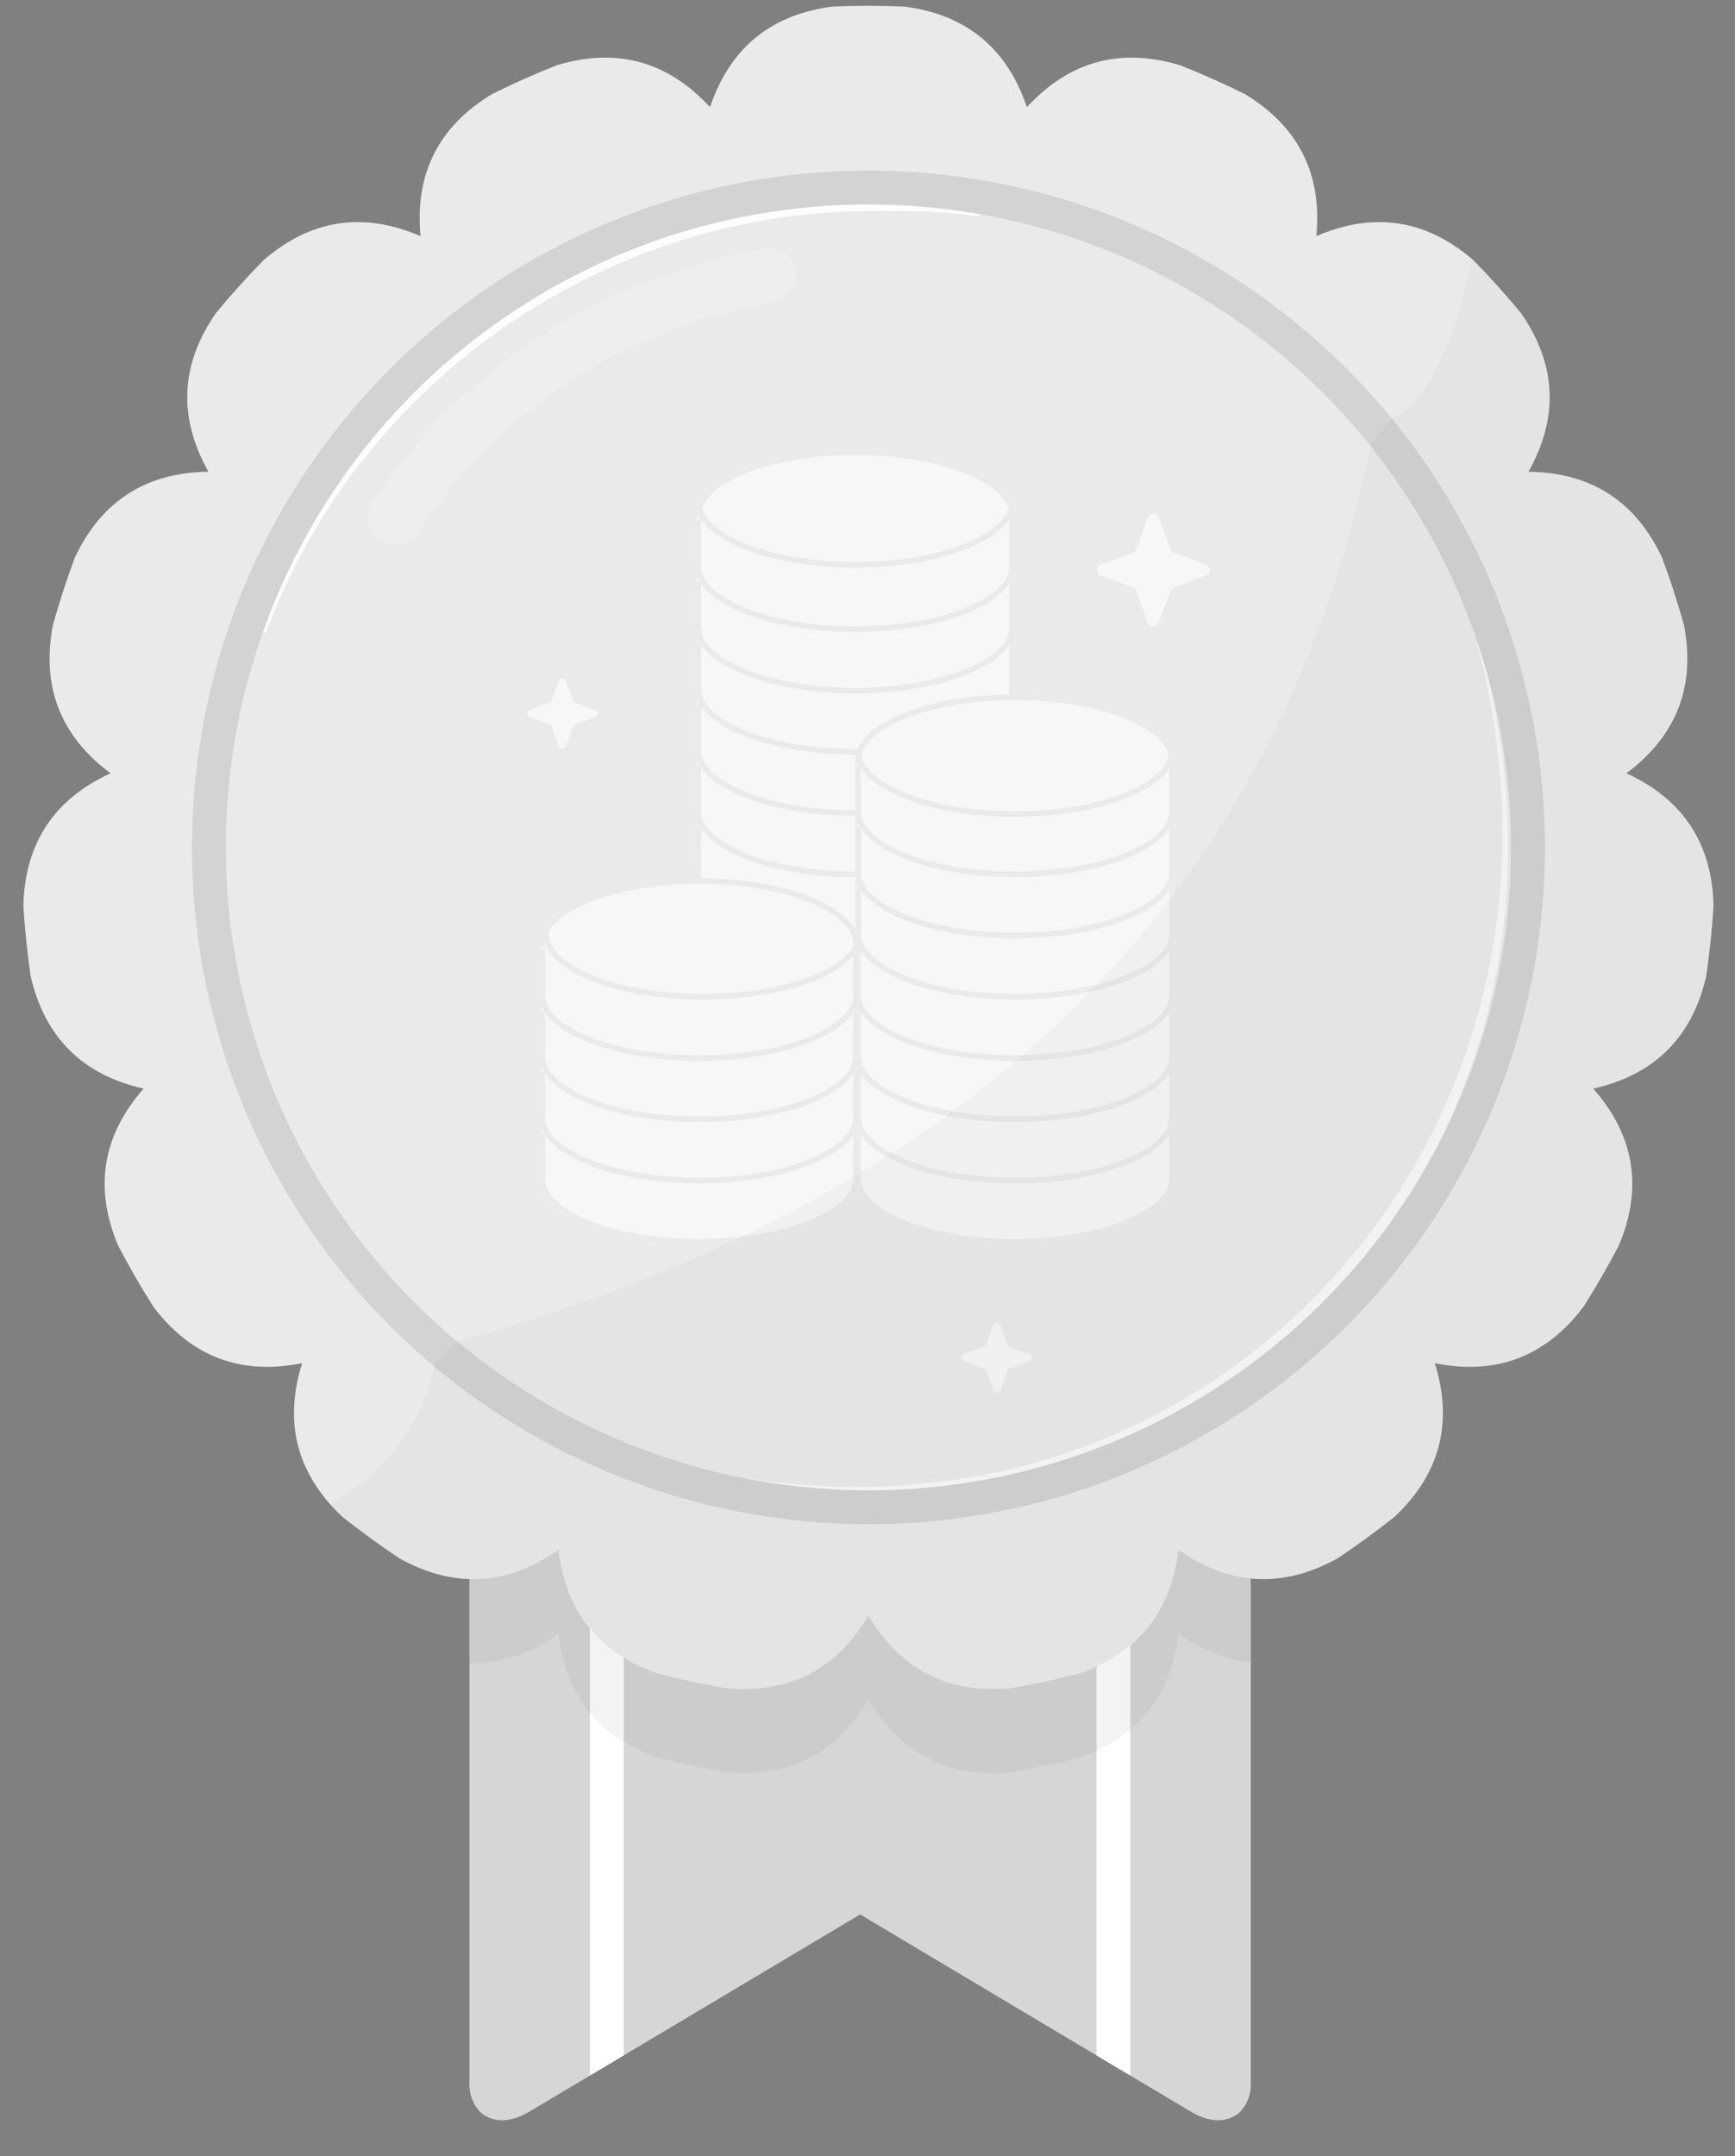 <?xml version="1.0" encoding="UTF-8" standalone="no"?><!DOCTYPE svg PUBLIC "-//W3C//DTD SVG 1.1//EN" "http://www.w3.org/Graphics/SVG/1.1/DTD/svg11.dtd"><svg width="100%" height="100%" viewBox="0 0 128 159" version="1.1" xmlns="http://www.w3.org/2000/svg" xmlns:xlink="http://www.w3.org/1999/xlink" xml:space="preserve" xmlns:serif="http://www.serif.com/" style="fill-rule:evenodd;clip-rule:evenodd;stroke-linecap:round;stroke-linejoin:round;stroke-miterlimit:1.5;"><rect x="0" y="0" width="128" height="159" fill="#808080" stroke="none"/><rect id="GreyV-11" x="1.724" y="0.427" width="124.692" height="155.914" style="fill:none;"/><clipPath id="_clip1"><rect x="1.724" y="0.427" width="124.692" height="155.914"/></clipPath><g clip-path="url(#_clip1)"><g id="Bronze"><path d="M35.522,155.822c-0.548,-0.524 -0.889,-1.263 -0.889,-2.081l0,-52.472c20.133,13.42 39.341,13.583 57.645,0.796l0,51.676c0,0.819 -0.342,1.558 -0.891,2.083c-0.929,0.689 -2.071,0.717 -3.479,-0.087l-24.452,-14.573l-24.464,14.579c-1.404,0.799 -2.542,0.768 -3.47,0.079Z" style="fill:#d6d6d6;"/><clipPath id="_clip2"><path d="M35.522,155.822c-0.548,-0.524 -0.889,-1.263 -0.889,-2.081l0,-52.472c20.133,13.42 39.341,13.583 57.645,0.796l0,51.676c0,0.819 -0.342,1.558 -0.891,2.083c-0.929,0.689 -2.071,0.717 -3.479,-0.087l-24.452,-14.573l-24.464,14.579c-1.404,0.799 -2.542,0.768 -3.47,0.079Z"/></clipPath><g clip-path="url(#_clip2)"><g><path d="M44.77,113.889l-0,40.332" style="fill:none;stroke:#fff;stroke-width:2.5px;"/><path d="M82.141,113.889l0,40.332" style="fill:none;stroke:#fff;stroke-width:2.5px;"/></g><path d="M34.633,116.346c2.234,0.161 4.424,-0.566 6.569,-2.088c0.534,4.58 2.978,7.629 7.333,9.145c1.69,0.434 3.397,0.797 5.117,1.088c4.595,0.386 8.068,-1.405 10.418,-5.372c2.35,3.967 5.823,5.758 10.418,5.372c1.72,-0.291 3.428,-0.654 5.118,-1.088c4.354,-1.516 6.798,-4.565 7.332,-9.145c1.748,1.24 3.526,1.952 5.34,2.081l0,6.261c-1.81,-0.183 -3.59,-0.895 -5.34,-2.137c-0.534,4.581 -2.978,7.629 -7.332,9.145c-1.69,0.434 -3.398,0.797 -5.118,1.088c-4.595,0.386 -8.068,-1.405 -10.418,-5.372c-2.35,3.967 -5.823,5.758 -10.418,5.372c-1.72,-0.291 -3.427,-0.654 -5.117,-1.088c-4.355,-1.516 -6.799,-4.564 -7.333,-9.145c-2.144,1.522 -4.334,2.249 -6.569,2.18l0,-6.297Z" style="fill-opacity:0.05;"/></g></g><path d="M66.686,0.482c-1.743,-0.073 -3.489,-0.073 -5.232,-0c-4.575,0.578 -7.599,3.051 -9.073,7.42c-3.124,-3.392 -6.893,-4.421 -11.307,-3.088c-1.623,0.642 -3.217,1.352 -4.78,2.128c-3.944,2.388 -5.701,5.878 -5.271,10.469c-4.233,-1.828 -8.095,-1.235 -11.586,1.778c-1.22,1.246 -2.388,2.543 -3.5,3.888c-2.632,3.786 -2.818,7.689 -0.557,11.708c-4.611,0.052 -7.898,2.164 -9.861,6.336c-0.608,1.635 -1.148,3.296 -1.617,4.976c-0.864,4.529 0.554,8.17 4.254,10.922c-4.192,1.923 -6.335,5.19 -6.432,9.8c0.11,1.741 0.292,3.477 0.547,5.203c1.053,4.489 3.829,7.239 8.328,8.248c-3.046,3.461 -3.676,7.317 -1.889,11.568c0.808,1.546 1.681,3.058 2.615,4.531c2.788,3.673 6.443,5.055 10.964,4.147c-1.376,4.402 -0.383,8.181 2.978,11.337c1.368,1.084 2.78,2.11 4.233,3.075c4.041,2.222 7.942,1.998 11.702,-0.67c0.534,4.58 2.978,7.629 7.333,9.145c1.69,0.434 3.397,0.797 5.117,1.088c4.595,0.386 8.068,-1.405 10.418,-5.372c2.35,3.967 5.823,5.758 10.418,5.372c1.72,-0.291 3.428,-0.654 5.118,-1.088c4.354,-1.516 6.798,-4.565 7.332,-9.145c3.761,2.668 7.661,2.892 11.702,0.67c1.453,-0.965 2.866,-1.991 4.233,-3.075c3.361,-3.156 4.354,-6.935 2.979,-11.337c4.52,0.908 8.175,-0.474 10.963,-4.147c0.935,-1.473 1.807,-2.985 2.616,-4.531c1.787,-4.251 1.157,-8.107 -1.89,-11.568c4.499,-1.009 7.275,-3.759 8.328,-8.248c0.255,-1.726 0.438,-3.462 0.547,-5.203c-0.096,-4.61 -2.24,-7.877 -6.431,-9.8c3.7,-2.752 5.117,-6.393 4.253,-10.922c-0.469,-1.68 -1.008,-3.341 -1.616,-4.976c-1.964,-4.172 -5.251,-6.284 -9.862,-6.336c2.261,-4.019 2.075,-7.922 -0.556,-11.708c-1.112,-1.345 -2.28,-2.642 -3.501,-3.888c-3.491,-3.013 -7.353,-3.606 -11.586,-1.778c0.43,-4.591 -1.327,-8.081 -5.271,-10.469c-1.563,-0.776 -3.157,-1.486 -4.779,-2.128c-4.415,-1.333 -8.184,-0.304 -11.308,3.088c-1.474,-4.369 -4.498,-6.842 -9.073,-7.42Z" style="fill:#eaeaea;"/><clipPath id="_clip3"><path d="M66.686,0.482c-1.743,-0.073 -3.489,-0.073 -5.232,-0c-4.575,0.578 -7.599,3.051 -9.073,7.42c-3.124,-3.392 -6.893,-4.421 -11.307,-3.088c-1.623,0.642 -3.217,1.352 -4.78,2.128c-3.944,2.388 -5.701,5.878 -5.271,10.469c-4.233,-1.828 -8.095,-1.235 -11.586,1.778c-1.22,1.246 -2.388,2.543 -3.5,3.888c-2.632,3.786 -2.818,7.689 -0.557,11.708c-4.611,0.052 -7.898,2.164 -9.861,6.336c-0.608,1.635 -1.148,3.296 -1.617,4.976c-0.864,4.529 0.554,8.17 4.254,10.922c-4.192,1.923 -6.335,5.19 -6.432,9.8c0.11,1.741 0.292,3.477 0.547,5.203c1.053,4.489 3.829,7.239 8.328,8.248c-3.046,3.461 -3.676,7.317 -1.889,11.568c0.808,1.546 1.681,3.058 2.615,4.531c2.788,3.673 6.443,5.055 10.964,4.147c-1.376,4.402 -0.383,8.181 2.978,11.337c1.368,1.084 2.78,2.11 4.233,3.075c4.041,2.222 7.942,1.998 11.702,-0.67c0.534,4.58 2.978,7.629 7.333,9.145c1.69,0.434 3.397,0.797 5.117,1.088c4.595,0.386 8.068,-1.405 10.418,-5.372c2.35,3.967 5.823,5.758 10.418,5.372c1.72,-0.291 3.428,-0.654 5.118,-1.088c4.354,-1.516 6.798,-4.565 7.332,-9.145c3.761,2.668 7.661,2.892 11.702,0.67c1.453,-0.965 2.866,-1.991 4.233,-3.075c3.361,-3.156 4.354,-6.935 2.979,-11.337c4.52,0.908 8.175,-0.474 10.963,-4.147c0.935,-1.473 1.807,-2.985 2.616,-4.531c1.787,-4.251 1.157,-8.107 -1.89,-11.568c4.499,-1.009 7.275,-3.759 8.328,-8.248c0.255,-1.726 0.438,-3.462 0.547,-5.203c-0.096,-4.61 -2.24,-7.877 -6.431,-9.8c3.7,-2.752 5.117,-6.393 4.253,-10.922c-0.469,-1.68 -1.008,-3.341 -1.616,-4.976c-1.964,-4.172 -5.251,-6.284 -9.862,-6.336c2.261,-4.019 2.075,-7.922 -0.556,-11.708c-1.112,-1.345 -2.28,-2.642 -3.501,-3.888c-3.491,-3.013 -7.353,-3.606 -11.586,-1.778c0.43,-4.591 -1.327,-8.081 -5.271,-10.469c-1.563,-0.776 -3.157,-1.486 -4.779,-2.128c-4.415,-1.333 -8.184,-0.304 -11.308,3.088c-1.474,-4.369 -4.498,-6.842 -9.073,-7.42Z"/></clipPath><g clip-path="url(#_clip3)"><path d="M108.994,47.474c1.042,3.934 1.622,7.813 1.793,11.596c0.275,6.096 -0.532,11.937 -2.241,17.347c-1.191,3.769 -2.82,7.326 -4.831,10.615c-1.361,2.224 -2.896,4.323 -4.586,6.283c-1.696,1.967 -3.547,3.794 -5.541,5.458c-2.976,2.482 -6.265,4.604 -9.817,6.293c-3.469,1.651 -7.184,2.892 -11.094,3.662c-5.509,1.085 -11.402,1.238 -17.529,0.277c-0.036,-0.006 -0.07,0.018 -0.076,0.054c-0.006,0.035 0.018,0.069 0.054,0.075c6.144,1.084 12.076,1.047 17.637,0.052c3.97,-0.711 7.751,-1.908 11.284,-3.53c3.63,-1.667 7,-3.78 10.044,-6.275c2.044,-1.675 3.941,-3.522 5.669,-5.522c1.721,-1.993 3.273,-4.138 4.641,-6.411c2.018,-3.354 3.635,-6.988 4.793,-10.832c0.842,-2.797 1.44,-5.707 1.77,-8.702c0.719,-6.509 0.177,-13.421 -1.844,-20.475c-0.009,-0.034 -0.045,-0.055 -0.08,-0.045c-0.035,0.009 -0.055,0.045 -0.046,0.08Z" style="fill:#fff;fill-opacity:0.7;"/><path d="M19.657,46.55c1.689,-4.552 4.079,-8.761 7.022,-12.519c1.774,-2.266 3.751,-4.367 5.902,-6.277c1.43,-1.271 2.937,-2.457 4.512,-3.554c1.567,-1.091 3.202,-2.093 4.897,-2.998c1.682,-0.899 3.422,-1.704 5.216,-2.404c5.239,-2.045 10.924,-3.199 16.864,-3.244c1.604,-0.015 3.235,-0.016 4.836,0.071c1.085,0.059 2.156,0.159 3.196,0.324c0.095,0.017 0.185,-0.047 0.201,-0.142c0.016,-0.095 -0.048,-0.185 -0.143,-0.201c-1.049,-0.189 -2.131,-0.312 -3.228,-0.393c-1.608,-0.118 -3.248,-0.146 -4.862,-0.16c-6.02,-0.046 -11.805,1.021 -17.139,3.029c-1.832,0.69 -3.611,1.491 -5.326,2.397c-1.728,0.913 -3.392,1.933 -4.982,3.05c-1.597,1.121 -3.119,2.341 -4.559,3.65c-2.161,1.964 -4.138,4.126 -5.898,6.457c-2.908,3.85 -5.225,8.161 -6.837,12.796c-0.033,0.09 0.014,0.19 0.105,0.223c0.09,0.032 0.19,-0.015 0.223,-0.105Z" style="fill:#fff;fill-opacity:0.9;"/><path d="M29.116,38.128c6.549,-9.429 15.531,-15.554 27.622,-17.858" style="fill:none;stroke:#fff;stroke-opacity:0.2;stroke-width:3.99px;"/><circle cx="64.07" cy="62.484" r="48.658" style="fill:none;stroke:#d3d3d3;stroke-width:2.5px;"/></g><g><g><path d="M51.312,78.611c0.041,-2.664 5.307,-4.821 11.787,-4.821c6.481,0 11.747,2.157 11.788,4.821l-0,0.031l-0,3.765c-0,2.678 -5.282,4.853 -11.788,4.853c-6.506,-0 -11.788,-2.175 -11.788,-4.853l0,-3.765l0.001,-0.031Z" style="fill:#f7f7f7;"/><path d="M51.312,79.028l-0,-0.417c0.041,-2.664 5.307,-4.821 11.787,-4.821c6.481,0 11.747,2.157 11.788,4.821l-0,0.448l-0.031,-0.032l-0.002,-0.001l0.033,0.033l-0,3.348c-0,2.678 -5.282,4.853 -11.788,4.853c-6.506,-0 -11.788,-2.175 -11.788,-4.853l0.001,-3.348c0.23,0 0.416,-0.186 0.416,-0.417c0,0 0,3.765 0,3.765c0,0.95 0.795,1.79 2.063,2.502c2.099,1.179 5.489,1.934 9.308,1.934c3.819,0 7.209,-0.755 9.308,-1.934c1.268,-0.712 2.063,-1.552 2.063,-2.502l0.001,-3.763c-0,-0.009 -0.001,-0.018 -0.001,-0.026c-0.015,-0.946 -0.816,-1.783 -2.087,-2.491c-2.101,-1.17 -5.48,-1.92 -9.284,-1.92c-3.804,-0 -7.183,0.75 -9.284,1.92c-1.27,0.708 -2.072,1.544 -2.087,2.489l-0.416,0.443l-0,-0.031l-0,-0l-0,-0Z" style="fill:#eaeaea;"/><path d="M51.312,74.094c0.041,-2.664 5.307,-4.821 11.787,-4.821c6.481,-0 11.747,2.157 11.788,4.821l-0,0.031l-0,3.765c-0,2.678 -5.282,4.853 -11.788,4.853c-6.506,-0 -11.788,-2.175 -11.788,-4.853l0,-3.765l0.001,-0.031Z" style="fill:#f7f7f7;"/><path d="M51.312,74.511l-0,-0.417c0.041,-2.664 5.307,-4.821 11.787,-4.821c6.481,-0 11.747,2.157 11.788,4.821l-0,0.448l-0.031,-0.033l-0.002,0l0.033,0.033l-0,3.348c-0,2.678 -5.282,4.853 -11.788,4.853c-6.506,-0 -11.788,-2.175 -11.788,-4.853l0.001,-3.348c0.23,-0 0.416,-0.187 0.416,-0.417c0,0 0,3.765 0,3.765c0,0.95 0.795,1.79 2.063,2.502c2.099,1.178 5.489,1.934 9.308,1.934c3.819,-0 7.209,-0.756 9.308,-1.934c1.268,-0.712 2.063,-1.552 2.063,-2.502l0.001,-3.764c-0,-0.008 -0.001,-0.017 -0.001,-0.026c-0.015,-0.945 -0.816,-1.782 -2.087,-2.49c-2.101,-1.171 -5.48,-1.92 -9.284,-1.92c-3.804,-0 -7.183,0.749 -9.284,1.92c-1.27,0.708 -2.072,1.544 -2.087,2.489l-0.416,0.443l-0,-0.031l-0,-0l-0,-0Z" style="fill:#eaeaea;"/><path d="M51.312,69.577c0.041,-2.664 5.307,-4.821 11.787,-4.821c6.481,-0 11.747,2.157 11.788,4.821l-0,0.031l-0,3.765c-0,2.678 -5.282,4.852 -11.788,4.852c-6.506,0 -11.788,-2.174 -11.788,-4.852l0,-3.765l0.001,-0.031Z" style="fill:#f7f7f7;"/><path d="M51.312,69.993l-0,-0.416c0.041,-2.664 5.307,-4.821 11.787,-4.821c6.481,-0 11.747,2.157 11.788,4.821l-0,0.447l-0.031,-0.032l-0.002,-0l0.033,0.032l-0,3.349c-0,2.678 -5.282,4.852 -11.788,4.852c-6.506,0 -11.788,-2.174 -11.788,-4.852l0.001,-3.348c0.23,-0 0.416,-0.187 0.416,-0.417c0,0 0,3.765 0,3.765c0,0.949 0.795,1.79 2.063,2.502c2.099,1.178 5.489,1.934 9.308,1.934c3.819,-0 7.209,-0.756 9.308,-1.934c1.268,-0.712 2.063,-1.553 2.063,-2.502l0.001,-3.764c-0,-0.008 -0.001,-0.017 -0.001,-0.026c-0.015,-0.945 -0.816,-1.782 -2.087,-2.49c-2.101,-1.171 -5.48,-1.921 -9.284,-1.921c-3.804,0 -7.183,0.75 -9.284,1.921c-1.27,0.708 -2.072,1.544 -2.087,2.489l-0.416,0.442l-0,-0.031l-0,0l-0,0Z" style="fill:#eaeaea;"/><path d="M51.312,65.059c0.041,-2.663 5.307,-4.821 11.787,-4.821c6.481,0 11.747,2.158 11.788,4.821l-0,0.032l-0,3.765c-0,2.678 -5.282,4.852 -11.788,4.852c-6.506,0 -11.788,-2.174 -11.788,-4.852l0,-3.765l0.001,-0.032Z" style="fill:#f7f7f7;"/><path d="M51.312,65.476l-0,-0.417c0.041,-2.663 5.307,-4.821 11.787,-4.821c6.481,0 11.747,2.158 11.788,4.821l-0,0.448l-0.031,-0.032l-0.002,-0l0.033,0.032l-0,3.349c-0,2.678 -5.282,4.852 -11.788,4.852c-6.506,0 -11.788,-2.174 -11.788,-4.852l0.001,-3.349c0.23,0 0.416,-0.186 0.416,-0.416c0,-0 0,3.765 0,3.765c0,0.949 0.795,1.79 2.063,2.501c2.099,1.179 5.489,1.934 9.308,1.934c3.819,0 7.209,-0.755 9.308,-1.934c1.268,-0.711 2.063,-1.552 2.063,-2.501l0.001,-3.764c-0,-0.009 -0.001,-0.017 -0.001,-0.026c-0.015,-0.946 -0.816,-1.782 -2.087,-2.49c-2.101,-1.171 -5.48,-1.921 -9.284,-1.921c-3.804,0 -7.183,0.75 -9.284,1.921c-1.27,0.707 -2.072,1.544 -2.087,2.489l-0.416,0.442l-0,-0.031l-0,0l-0,0Z" style="fill:#eaeaea;"/><path d="M51.312,60.542c0.041,-2.663 5.307,-4.821 11.787,-4.821c6.481,0 11.747,2.158 11.788,4.821l-0,0.032l-0,3.764c-0,2.679 -5.282,4.853 -11.788,4.853c-6.506,-0 -11.788,-2.174 -11.788,-4.853l0,-3.764l0.001,-0.032Z" style="fill:#f7f7f7;"/><path d="M51.312,60.959l-0,-0.417c0.041,-2.663 5.307,-4.821 11.787,-4.821c6.481,0 11.747,2.158 11.788,4.821l-0,0.448l-0.031,-0.032l-0.002,-0l0.033,0.032l-0,3.348c-0,2.679 -5.282,4.853 -11.788,4.853c-6.506,-0 -11.788,-2.174 -11.788,-4.853l0.001,-3.348c0.23,0 0.416,-0.186 0.416,-0.416c0,-0 0,3.764 0,3.764c0,0.95 0.795,1.79 2.063,2.502c2.099,1.179 5.489,1.934 9.308,1.934c3.819,0 7.209,-0.755 9.308,-1.934c1.268,-0.712 2.063,-1.552 2.063,-2.502l0.001,-3.763c-0,-0.009 -0.001,-0.018 -0.001,-0.026c-0.015,-0.946 -0.816,-1.782 -2.087,-2.49c-2.101,-1.171 -5.48,-1.921 -9.284,-1.921c-3.804,-0 -7.183,0.75 -9.284,1.921c-1.27,0.707 -2.072,1.543 -2.087,2.488l-0.416,0.443l-0,-0.031l-0,-0l-0,-0Z" style="fill:#eaeaea;"/><path d="M51.312,56.025c0.041,-2.664 5.307,-4.821 11.787,-4.821c6.481,0 11.747,2.157 11.788,4.821l-0,0.031l-0,3.765c-0,2.678 -5.282,4.853 -11.788,4.853c-6.506,-0 -11.788,-2.175 -11.788,-4.853l0,-3.765l0.001,-0.031Z" style="fill:#f7f7f7;"/><path d="M51.312,56.442l-0,-0.417c0.041,-2.664 5.307,-4.821 11.787,-4.821c6.481,0 11.747,2.157 11.788,4.821l-0,0.448l-0.031,-0.033l-0.002,0l0.033,0.033l-0,3.348c-0,2.678 -5.282,4.853 -11.788,4.853c-6.506,-0 -11.788,-2.175 -11.788,-4.853l0.001,-3.348c0.23,-0 0.416,-0.187 0.416,-0.417c0,0 0,3.765 0,3.765c0,0.95 0.795,1.79 2.063,2.502c2.099,1.178 5.489,1.934 9.308,1.934c3.819,-0 7.209,-0.756 9.308,-1.934c1.268,-0.712 2.063,-1.552 2.063,-2.502l0.001,-3.764c-0,-0.008 -0.001,-0.017 -0.001,-0.026c-0.015,-0.945 -0.816,-1.782 -2.087,-2.49c-2.101,-1.171 -5.48,-1.92 -9.284,-1.92c-3.804,-0 -7.183,0.749 -9.284,1.92c-1.27,0.708 -2.072,1.544 -2.087,2.489l-0.416,0.443l-0,-0.031l-0,-0l-0,-0Z" style="fill:#eaeaea;"/><path d="M51.312,51.508c0.041,-2.664 5.307,-4.821 11.787,-4.821c6.481,-0 11.747,2.157 11.788,4.821l-0,0.031l-0,3.765c-0,2.678 -5.282,4.852 -11.788,4.852c-6.506,0 -11.788,-2.174 -11.788,-4.852l0,-3.765l0.001,-0.031Z" style="fill:#f7f7f7;"/><path d="M51.312,51.924l-0,-0.416c0.041,-2.664 5.307,-4.821 11.787,-4.821c6.481,-0 11.747,2.157 11.788,4.821l-0,0.448l-0.031,-0.033l-0.002,0l0.033,0.033l-0,3.348c-0,2.678 -5.282,4.852 -11.788,4.852c-6.506,0 -11.788,-2.174 -11.788,-4.852l0.001,-3.348c0.23,-0 0.416,-0.187 0.416,-0.417c0,0 0,3.765 0,3.765c0,0.949 0.795,1.79 2.063,2.502c2.099,1.178 5.489,1.934 9.308,1.934c3.819,-0 7.209,-0.756 9.308,-1.934c1.268,-0.712 2.063,-1.553 2.063,-2.502l0.001,-3.764c-0,-0.008 -0.001,-0.017 -0.001,-0.026c-0.015,-0.945 -0.816,-1.782 -2.087,-2.49c-2.101,-1.171 -5.48,-1.921 -9.284,-1.921c-3.804,0 -7.183,0.75 -9.284,1.921c-1.27,0.708 -2.072,1.544 -2.087,2.489l-0.416,0.443l-0,-0.032l-0,0l-0,0Z" style="fill:#eaeaea;"/><path d="M51.312,46.991c0.041,-2.664 5.307,-4.821 11.787,-4.821c6.481,-0 11.747,2.157 11.788,4.821l-0,0.031l-0,3.765c-0,2.678 -5.282,4.852 -11.788,4.852c-6.506,0 -11.788,-2.174 -11.788,-4.852l0,-3.765l0.001,-0.031Z" style="fill:#f7f7f7;"/><path d="M51.312,47.407l-0,-0.416c0.041,-2.664 5.307,-4.821 11.787,-4.821c6.481,-0 11.747,2.157 11.788,4.821l-0,0.447l-0.031,-0.032l-0.002,-0l0.033,0.032l-0,3.349c-0,2.678 -5.282,4.852 -11.788,4.852c-6.506,0 -11.788,-2.174 -11.788,-4.852l0.001,-3.348c0.23,-0 0.416,-0.187 0.416,-0.417c0,-0 0,3.765 0,3.765c0,0.949 0.795,1.79 2.063,2.501c2.099,1.179 5.489,1.935 9.308,1.935c3.819,-0 7.209,-0.756 9.308,-1.935c1.268,-0.711 2.063,-1.552 2.063,-2.501l0.001,-3.764c-0,-0.009 -0.001,-0.017 -0.001,-0.026c-0.015,-0.946 -0.816,-1.782 -2.087,-2.49c-2.101,-1.171 -5.48,-1.921 -9.284,-1.921c-3.804,0 -7.183,0.75 -9.284,1.921c-1.27,0.708 -2.072,1.544 -2.087,2.489l-0.416,0.442l-0,-0.031l-0,0l-0,0Z" style="fill:#eaeaea;"/><path d="M51.312,42.473c0.041,-2.663 5.307,-4.821 11.787,-4.821c6.481,0 11.747,2.158 11.788,4.821l-0,0.032l-0,3.765c-0,2.678 -5.282,4.852 -11.788,4.852c-6.506,-0 -11.788,-2.174 -11.788,-4.852l0,-3.765l0.001,-0.032Z" style="fill:#f7f7f7;"/><path d="M51.312,42.89l-0,-0.417c0.041,-2.663 5.307,-4.821 11.787,-4.821c6.481,0 11.747,2.158 11.788,4.821l-0,0.448l-0.031,-0.032l-0.002,-0l0.033,0.032l-0,3.349c-0,2.678 -5.282,4.852 -11.788,4.852c-6.506,-0 -11.788,-2.174 -11.788,-4.852l0.001,-3.349c0.23,0 0.416,-0.186 0.416,-0.416c0,-0 0,3.765 0,3.765c0,0.949 0.795,1.79 2.063,2.501c2.099,1.179 5.489,1.934 9.308,1.934c3.819,0 7.209,-0.755 9.308,-1.934c1.268,-0.711 2.063,-1.552 2.063,-2.501l0.001,-3.764c-0,-0.009 -0.001,-0.017 -0.001,-0.026c-0.015,-0.946 -0.816,-1.782 -2.087,-2.49c-2.101,-1.171 -5.48,-1.921 -9.284,-1.921c-3.804,0 -7.183,0.75 -9.284,1.921c-1.27,0.707 -2.072,1.544 -2.087,2.489l-0.416,0.442l-0,-0.031l-0,0l-0,0Z" style="fill:#eaeaea;"/><path d="M51.312,37.956c0.041,-2.664 5.307,-4.821 11.787,-4.821c6.481,0 11.747,2.157 11.788,4.821l-0,0.032l-0,3.764c-0,2.678 -5.282,4.853 -11.788,4.853c-6.506,-0 -11.788,-2.175 -11.788,-4.853l0,-3.764l0.001,-0.032Z" style="fill:#f7f7f7;"/><clipPath id="_clip4"><path d="M51.312,37.956c0.041,-2.664 5.307,-4.821 11.787,-4.821c6.481,0 11.747,2.157 11.788,4.821l-0,0.032l-0,3.764c-0,2.678 -5.282,4.853 -11.788,4.853c-6.506,-0 -11.788,-2.175 -11.788,-4.853l0,-3.764l0.001,-0.032Z"/></clipPath><g clip-path="url(#_clip4)"><path d="M51.312,33.207c0.041,-2.664 5.307,-4.821 11.787,-4.821c6.481,-0 11.747,2.157 11.788,4.821l-0,0.031l-0,3.765c-0,2.678 -5.282,4.852 -11.788,4.852c-6.506,0 -11.788,-2.174 -11.788,-4.852l0,-3.765l0.001,-0.031Z" style="fill:#f7f7f7;"/><path d="M51.312,33.623l-0,-0.416c0.041,-2.664 5.307,-4.821 11.787,-4.821c6.481,-0 11.747,2.157 11.788,4.821l-0,0.447l-0.031,-0.032l-0.002,-0l0.033,0.032l-0,3.349c-0,2.678 -5.282,4.852 -11.788,4.852c-6.506,0 -11.788,-2.174 -11.788,-4.852l0.001,-3.348c0.23,-0 0.416,-0.187 0.416,-0.417c0,-0 0,3.765 0,3.765c0,0.949 0.795,1.79 2.063,2.502c2.099,1.178 5.489,1.934 9.308,1.934c3.819,-0 7.209,-0.756 9.308,-1.934c1.268,-0.712 2.063,-1.553 2.063,-2.502l0.001,-3.764c-0,-0.009 -0.001,-0.017 -0.001,-0.026c-0.015,-0.946 -0.816,-1.782 -2.087,-2.49c-2.101,-1.171 -5.48,-1.921 -9.284,-1.921c-3.804,0 -7.183,0.75 -9.284,1.921c-1.27,0.708 -2.072,1.544 -2.087,2.489l-0.416,0.442l-0,-0.031l-0,0l-0,0Z" style="fill:#eaeaea;"/></g><path d="M51.312,38.373l-0,-0.417c0.041,-2.664 5.307,-4.821 11.787,-4.821c6.481,0 11.747,2.157 11.788,4.821l-0,0.448l-0.031,-0.032l-0.002,-0.001l0.033,0.033l-0,3.348c-0,2.678 -5.282,4.853 -11.788,4.853c-6.506,-0 -11.788,-2.175 -11.788,-4.853l0.001,-3.348c0.23,0 0.416,-0.186 0.416,-0.416c0,-0 0,3.764 0,3.764c0,0.95 0.795,1.79 2.063,2.502c2.099,1.179 5.489,1.934 9.308,1.934c3.819,0 7.209,-0.755 9.308,-1.934c1.268,-0.712 2.063,-1.552 2.063,-2.502l0.001,-3.763c-0,-0.009 -0.001,-0.018 -0.001,-0.026c-0.015,-0.946 -0.816,-1.783 -2.087,-2.491c-2.101,-1.17 -5.48,-1.92 -9.284,-1.92c-3.804,-0 -7.183,0.75 -9.284,1.92c-1.27,0.708 -2.072,1.544 -2.087,2.489l-0.416,0.443l-0,-0.031l-0,-0l-0,-0Z" style="fill:#eaeaea;"/></g><g><path d="M63.099,83.128c0.041,-2.663 5.307,-4.821 11.788,-4.821c6.48,0 11.746,2.158 11.787,4.821l0.001,0.032l-0,3.765c-0,2.678 -5.282,4.852 -11.788,4.852c-6.506,-0 -11.788,-2.174 -11.788,-4.852l0,-3.765l0,-0.032Z" style="fill:#f7f7f7;"/><path d="M63.099,83.545l0,-0.417c0.041,-2.663 5.307,-4.821 11.788,-4.821c6.48,0 11.746,2.158 11.787,4.821l0,0.448l-0.03,-0.032l-0.002,-0l0.032,0.032l0.001,3.349c-0,2.678 -5.282,4.852 -11.788,4.852c-6.506,-0 -11.788,-2.174 -11.788,-4.852l0,-3.349c0.23,0 0.417,-0.186 0.417,-0.416l-0,3.765c-0,0.949 0.795,1.789 2.063,2.501c2.099,1.179 5.489,1.934 9.308,1.934c3.819,0 7.209,-0.755 9.308,-1.934c1.268,-0.712 2.063,-1.552 2.063,-2.501l0.001,-3.764c-0.001,-0.009 -0.001,-0.017 -0.001,-0.026c-0.015,-0.946 -0.816,-1.782 -2.087,-2.49c-2.101,-1.171 -5.48,-1.921 -9.284,-1.921c-3.804,0 -7.183,0.75 -9.284,1.921c-1.27,0.707 -2.072,1.543 -2.087,2.489l-0.417,0.442l0,-0.031l0,0l0,-0Z" style="fill:#eaeaea;"/><path d="M63.099,78.611c0.041,-2.664 5.307,-4.821 11.788,-4.821c6.48,0 11.746,2.157 11.787,4.821l0.001,0.031l-0,3.765c-0,2.678 -5.282,4.853 -11.788,4.853c-6.506,-0 -11.788,-2.175 -11.788,-4.853l0,-3.765l0,-0.031Z" style="fill:#f7f7f7;"/><path d="M63.099,79.028l0,-0.417c0.041,-2.664 5.307,-4.821 11.788,-4.821c6.48,0 11.746,2.157 11.787,4.821l0,0.448l-0.03,-0.032l-0.002,-0.001l0.032,0.033l0.001,3.348c-0,2.678 -5.282,4.853 -11.788,4.853c-6.506,-0 -11.788,-2.175 -11.788,-4.853l0,-3.348c0.23,0 0.417,-0.186 0.417,-0.417l-0,3.765c-0,0.95 0.795,1.79 2.063,2.502c2.099,1.179 5.489,1.934 9.308,1.934c3.819,0 7.209,-0.755 9.308,-1.934c1.268,-0.712 2.063,-1.552 2.063,-2.502l0.001,-3.763c-0.001,-0.009 -0.001,-0.018 -0.001,-0.026c-0.015,-0.946 -0.816,-1.783 -2.087,-2.491c-2.101,-1.17 -5.48,-1.92 -9.284,-1.92c-3.804,-0 -7.183,0.75 -9.284,1.92c-1.27,0.708 -2.072,1.544 -2.087,2.489l-0.417,0.443l0,-0.031l0,-0l0,-0Z" style="fill:#eaeaea;"/><path d="M63.099,74.094c0.041,-2.664 5.307,-4.821 11.788,-4.821c6.48,-0 11.746,2.157 11.787,4.821l0.001,0.031l-0,3.765c-0,2.678 -5.282,4.853 -11.788,4.853c-6.506,-0 -11.788,-2.175 -11.788,-4.853l0,-3.765l0,-0.031Z" style="fill:#f7f7f7;"/><path d="M63.099,74.511l0,-0.417c0.041,-2.664 5.307,-4.821 11.788,-4.821c6.48,-0 11.746,2.157 11.787,4.821l0,0.448l-0.03,-0.033l-0.002,0l0.032,0.033l0.001,3.348c-0,2.678 -5.282,4.853 -11.788,4.853c-6.506,-0 -11.788,-2.175 -11.788,-4.853l0,-3.348c0.23,-0 0.417,-0.187 0.417,-0.417l-0,3.765c-0,0.95 0.795,1.79 2.063,2.502c2.099,1.178 5.489,1.934 9.308,1.934c3.819,-0 7.209,-0.756 9.308,-1.934c1.268,-0.712 2.063,-1.552 2.063,-2.502l0.001,-3.764c-0.001,-0.008 -0.001,-0.017 -0.001,-0.026c-0.015,-0.945 -0.816,-1.782 -2.087,-2.49c-2.101,-1.171 -5.48,-1.92 -9.284,-1.92c-3.804,-0 -7.183,0.749 -9.284,1.92c-1.27,0.708 -2.072,1.544 -2.087,2.489l-0.417,0.443l0,-0.031l0,-0l0,-0Z" style="fill:#eaeaea;"/><path d="M63.099,69.577c0.041,-2.664 5.307,-4.821 11.788,-4.821c6.48,-0 11.746,2.157 11.787,4.821l0.001,0.031l-0,3.765c-0,2.678 -5.282,4.852 -11.788,4.852c-6.506,0 -11.788,-2.174 -11.788,-4.852l0,-3.765l0,-0.031Z" style="fill:#f7f7f7;"/><path d="M63.099,69.993l0,-0.416c0.041,-2.664 5.307,-4.821 11.788,-4.821c6.48,-0 11.746,2.157 11.787,4.821l0,0.447l-0.03,-0.032l-0.002,-0l0.032,0.032l0.001,3.349c-0,2.678 -5.282,4.852 -11.788,4.852c-6.506,0 -11.788,-2.174 -11.788,-4.852l0,-3.348c0.23,-0 0.417,-0.187 0.417,-0.417l-0,3.765c-0,0.949 0.795,1.79 2.063,2.502c2.099,1.178 5.489,1.934 9.308,1.934c3.819,-0 7.209,-0.756 9.308,-1.934c1.268,-0.712 2.063,-1.553 2.063,-2.502l0.001,-3.764c-0.001,-0.008 -0.001,-0.017 -0.001,-0.026c-0.015,-0.945 -0.816,-1.782 -2.087,-2.49c-2.101,-1.171 -5.48,-1.921 -9.284,-1.921c-3.804,0 -7.183,0.75 -9.284,1.921c-1.27,0.708 -2.072,1.544 -2.087,2.489l-0.417,0.442l0,-0.031l0,0l0,0Z" style="fill:#eaeaea;"/><path d="M63.099,65.059c0.041,-2.663 5.307,-4.821 11.788,-4.821c6.48,0 11.746,2.158 11.787,4.821l0.001,0.032l-0,3.765c-0,2.678 -5.282,4.852 -11.788,4.852c-6.506,0 -11.788,-2.174 -11.788,-4.852l0,-3.765l0,-0.032Z" style="fill:#f7f7f7;"/><path d="M63.099,65.476l0,-0.417c0.041,-2.663 5.307,-4.821 11.788,-4.821c6.48,0 11.746,2.158 11.787,4.821l0,0.448l-0.03,-0.032l-0.002,-0l0.032,0.032l0.001,3.349c-0,2.678 -5.282,4.852 -11.788,4.852c-6.506,0 -11.788,-2.174 -11.788,-4.852l0,-3.349c0.23,0 0.417,-0.186 0.417,-0.416l-0,3.765c-0,0.949 0.795,1.79 2.063,2.501c2.099,1.179 5.489,1.934 9.308,1.934c3.819,0 7.209,-0.755 9.308,-1.934c1.268,-0.711 2.063,-1.552 2.063,-2.501l0.001,-3.764c-0.001,-0.009 -0.001,-0.017 -0.001,-0.026c-0.015,-0.946 -0.816,-1.782 -2.087,-2.49c-2.101,-1.171 -5.48,-1.921 -9.284,-1.921c-3.804,0 -7.183,0.75 -9.284,1.921c-1.27,0.707 -2.072,1.544 -2.087,2.489l-0.417,0.442l0,-0.031l0,0l0,0Z" style="fill:#eaeaea;"/><path d="M63.099,60.542c0.041,-2.663 5.307,-4.821 11.788,-4.821c6.48,0 11.746,2.158 11.787,4.821l0.001,0.032l-0,3.764c-0,2.679 -5.282,4.853 -11.788,4.853c-6.506,-0 -11.788,-2.174 -11.788,-4.853l0,-3.764l0,-0.032Z" style="fill:#f7f7f7;"/><path d="M63.099,60.959l0,-0.417c0.041,-2.663 5.307,-4.821 11.788,-4.821c6.48,0 11.746,2.158 11.787,4.821l0,0.448l-0.03,-0.032l-0.002,-0l0.032,0.032l0.001,3.348c-0,2.679 -5.282,4.853 -11.788,4.853c-6.506,-0 -11.788,-2.174 -11.788,-4.853l0,-3.348c0.23,0 0.417,-0.186 0.417,-0.416l-0,3.764c-0,0.95 0.795,1.79 2.063,2.502c2.099,1.179 5.489,1.934 9.308,1.934c3.819,0 7.209,-0.755 9.308,-1.934c1.268,-0.712 2.063,-1.552 2.063,-2.502l0.001,-3.763c-0.001,-0.009 -0.001,-0.018 -0.001,-0.026c-0.015,-0.946 -0.816,-1.782 -2.087,-2.49c-2.101,-1.171 -5.48,-1.921 -9.284,-1.921c-3.804,-0 -7.183,0.75 -9.284,1.921c-1.27,0.707 -2.072,1.543 -2.087,2.488l-0.417,0.443l0,-0.031l0,-0l0,-0Z" style="fill:#eaeaea;"/><path d="M63.099,56.025c0.041,-2.664 5.307,-4.821 11.788,-4.821c6.48,0 11.746,2.157 11.787,4.821l0.001,0.031l-0,3.765c-0,2.678 -5.282,4.853 -11.788,4.853c-6.506,-0 -11.788,-2.175 -11.788,-4.853l0,-3.765l0,-0.031Z" style="fill:#f7f7f7;"/><clipPath id="_clip5"><path d="M63.099,56.025c0.041,-2.664 5.307,-4.821 11.788,-4.821c6.48,0 11.746,2.157 11.787,4.821l0.001,0.031l-0,3.765c-0,2.678 -5.282,4.853 -11.788,4.853c-6.506,-0 -11.788,-2.175 -11.788,-4.853l0,-3.765l0,-0.031Z"/></clipPath><g clip-path="url(#_clip5)"><path d="M63.099,51.59c0.041,-2.664 5.307,-4.821 11.788,-4.821c6.48,-0 11.746,2.157 11.787,4.821l0.001,0.031l-0,3.765c-0,2.678 -5.282,4.852 -11.788,4.852c-6.506,0 -11.788,-2.174 -11.788,-4.852l0,-3.765l0,-0.031Z" style="fill:#f7f7f7;"/><path d="M63.099,52.006l0,-0.416c0.041,-2.664 5.307,-4.821 11.788,-4.821c6.48,-0 11.746,2.157 11.787,4.821l0,0.448l-0.03,-0.033l-0.002,0l0.032,0.033l0.001,3.348c-0,2.678 -5.282,4.852 -11.788,4.852c-6.506,0 -11.788,-2.174 -11.788,-4.852l0,-3.348c0.23,-0 0.417,-0.187 0.417,-0.417l-0,3.765c-0,0.949 0.795,1.79 2.063,2.502c2.099,1.178 5.489,1.934 9.308,1.934c3.819,-0 7.209,-0.756 9.308,-1.934c1.268,-0.712 2.063,-1.553 2.063,-2.502l0.001,-3.764c-0.001,-0.008 -0.001,-0.017 -0.001,-0.026c-0.015,-0.945 -0.816,-1.782 -2.087,-2.49c-2.101,-1.171 -5.48,-1.92 -9.284,-1.92c-3.804,-0 -7.183,0.749 -9.284,1.92c-1.27,0.708 -2.072,1.544 -2.087,2.489l-0.417,0.443l0,-0.032l0,0.001l0,-0.001Z" style="fill:#eaeaea;"/></g><path d="M63.099,56.442l0,-0.417c0.041,-2.664 5.307,-4.821 11.788,-4.821c6.48,0 11.746,2.157 11.787,4.821l0,0.448l-0.03,-0.033l-0.002,0l0.032,0.033l0.001,3.348c-0,2.678 -5.282,4.853 -11.788,4.853c-6.506,-0 -11.788,-2.175 -11.788,-4.853l0,-3.348c0.23,-0 0.417,-0.187 0.417,-0.417l-0,3.765c-0,0.95 0.795,1.79 2.063,2.502c2.099,1.178 5.489,1.934 9.308,1.934c3.819,-0 7.209,-0.756 9.308,-1.934c1.268,-0.712 2.063,-1.552 2.063,-2.502l0.001,-3.764c-0.001,-0.008 -0.001,-0.017 -0.001,-0.026c-0.015,-0.945 -0.816,-1.782 -2.087,-2.49c-2.101,-1.171 -5.48,-1.92 -9.284,-1.92c-3.804,-0 -7.183,0.749 -9.284,1.92c-1.27,0.708 -2.072,1.544 -2.087,2.489l-0.417,0.443l0,-0.031l0,-0l0,-0Z" style="fill:#eaeaea;"/></g><g><path d="M39.796,83.128c0.041,-2.663 5.307,-4.821 11.787,-4.821c6.481,0 11.747,2.158 11.788,4.821l-0,0.032l-0,3.765c-0,2.678 -5.282,4.852 -11.788,4.852c-6.506,-0 -11.788,-2.174 -11.788,-4.852l0,-3.765l0.001,-0.032Z" style="fill:#f7f7f7;"/><path d="M39.796,83.545l-0,-0.417c0.041,-2.663 5.307,-4.821 11.787,-4.821c6.481,0 11.747,2.158 11.788,4.821l-0,0.448l-0.031,-0.032l-0.002,-0l0.033,0.032l-0,3.349c-0,2.678 -5.282,4.852 -11.788,4.852c-6.506,-0 -11.788,-2.174 -11.788,-4.852l0.001,-3.349c0.23,0 0.416,-0.186 0.416,-0.416c0,-0 0,3.765 0,3.765c0,0.949 0.795,1.789 2.063,2.501c2.099,1.179 5.489,1.934 9.308,1.934c3.819,0 7.209,-0.755 9.308,-1.934c1.268,-0.712 2.063,-1.552 2.063,-2.501l0.001,-3.764c-0,-0.009 -0.001,-0.017 -0.001,-0.026c-0.014,-0.946 -0.816,-1.782 -2.087,-2.49c-2.101,-1.171 -5.48,-1.921 -9.284,-1.921c-3.804,0 -7.183,0.75 -9.284,1.921c-1.27,0.707 -2.072,1.543 -2.087,2.489l-0.416,0.442l-0,-0.031l-0,0l-0,-0Z" style="fill:#eaeaea;"/><path d="M39.796,78.611c0.041,-2.664 5.307,-4.821 11.787,-4.821c6.481,0 11.747,2.157 11.788,4.821l-0,0.031l-0,3.765c-0,2.678 -5.282,4.853 -11.788,4.853c-6.506,-0 -11.788,-2.175 -11.788,-4.853l0,-3.765l0.001,-0.031Z" style="fill:#f7f7f7;"/><path d="M39.796,79.028l-0,-0.417c0.041,-2.664 5.307,-4.821 11.787,-4.821c6.481,0 11.747,2.157 11.788,4.821l-0,0.448l-0.031,-0.032l-0.002,-0.001l0.033,0.033l-0,3.348c-0,2.678 -5.282,4.853 -11.788,4.853c-6.506,-0 -11.788,-2.175 -11.788,-4.853l0.001,-3.348c0.23,0 0.416,-0.186 0.416,-0.417c0,0 0,3.765 0,3.765c0,0.95 0.795,1.79 2.063,2.502c2.099,1.179 5.489,1.934 9.308,1.934c3.819,0 7.209,-0.755 9.308,-1.934c1.268,-0.712 2.063,-1.552 2.063,-2.502l0.001,-3.763c-0,-0.009 -0.001,-0.018 -0.001,-0.026c-0.014,-0.946 -0.816,-1.783 -2.087,-2.491c-2.101,-1.17 -5.48,-1.92 -9.284,-1.92c-3.804,-0 -7.183,0.75 -9.284,1.92c-1.27,0.708 -2.072,1.544 -2.087,2.489l-0.416,0.443l-0,-0.031l-0,-0l-0,-0Z" style="fill:#eaeaea;"/><path d="M39.796,74.094c0.041,-2.664 5.307,-4.821 11.787,-4.821c6.481,-0 11.747,2.157 11.788,4.821l-0,0.031l-0,3.765c-0,2.678 -5.282,4.853 -11.788,4.853c-6.506,-0 -11.788,-2.175 -11.788,-4.853l0,-3.765l0.001,-0.031Z" style="fill:#f7f7f7;"/><path d="M39.796,74.511l-0,-0.417c0.041,-2.664 5.307,-4.821 11.787,-4.821c6.481,-0 11.747,2.157 11.788,4.821l-0,0.448l-0.031,-0.033l-0.002,0l0.033,0.033l-0,3.348c-0,2.678 -5.282,4.853 -11.788,4.853c-6.506,-0 -11.788,-2.175 -11.788,-4.853l0.001,-3.348c0.23,-0 0.416,-0.187 0.416,-0.417c0,0 0,3.765 0,3.765c0,0.95 0.795,1.79 2.063,2.502c2.099,1.178 5.489,1.934 9.308,1.934c3.819,-0 7.209,-0.756 9.308,-1.934c1.268,-0.712 2.063,-1.552 2.063,-2.502l0.001,-3.764c-0,-0.008 -0.001,-0.017 -0.001,-0.026c-0.014,-0.945 -0.816,-1.782 -2.087,-2.49c-2.101,-1.171 -5.48,-1.92 -9.284,-1.92c-3.804,-0 -7.183,0.749 -9.284,1.92c-1.27,0.708 -2.072,1.544 -2.087,2.489l-0.416,0.443l-0,-0.031l-0,-0l-0,-0Z" style="fill:#eaeaea;"/><path d="M39.796,69.577c0.041,-2.664 5.307,-4.821 11.787,-4.821c6.481,-0 11.747,2.157 11.788,4.821l-0,0.031l-0,3.765c-0,2.678 -5.282,4.852 -11.788,4.852c-6.506,0 -11.788,-2.174 -11.788,-4.852l0,-3.765l0.001,-0.031Z" style="fill:#f7f7f7;"/><clipPath id="_clip6"><path d="M39.796,69.577c0.041,-2.664 5.307,-4.821 11.787,-4.821c6.481,-0 11.747,2.157 11.788,4.821l-0,0.031l-0,3.765c-0,2.678 -5.282,4.852 -11.788,4.852c-6.506,0 -11.788,-2.174 -11.788,-4.852l0,-3.765l0.001,-0.031Z"/></clipPath><g clip-path="url(#_clip6)"><path d="M40.067,65.059c0.041,-2.663 5.308,-4.821 11.788,-4.821c6.48,0 11.747,2.158 11.788,4.821l-0,0.032l-0,3.765c-0,2.678 -5.282,4.852 -11.788,4.852c-6.506,0 -11.788,-2.174 -11.788,-4.852l0,-3.765l0,-0.032Z" style="fill:#f7f7f7;"/><path d="M40.067,65.476l0,-0.417c0.041,-2.663 5.308,-4.821 11.788,-4.821c6.48,0 11.747,2.158 11.788,4.821l-0,0.448l-0.031,-0.032l-0.002,-0l0.033,0.032l-0,3.349c-0,2.678 -5.282,4.852 -11.788,4.852c-6.506,0 -11.788,-2.174 -11.788,-4.852l0,-3.349c0.23,0 0.417,-0.186 0.417,-0.416c-0,-0 -0,3.765 -0,3.765c-0,0.949 0.795,1.79 2.063,2.501c2.099,1.179 5.489,1.934 9.308,1.934c3.819,0 7.209,-0.755 9.308,-1.934c1.268,-0.711 2.063,-1.552 2.063,-2.501l0.001,-3.764c-0.001,-0.009 -0.001,-0.017 -0.001,-0.026c-0.015,-0.946 -0.816,-1.782 -2.087,-2.49c-2.101,-1.171 -5.48,-1.921 -9.284,-1.921c-3.804,0 -7.183,0.75 -9.284,1.921c-1.27,0.707 -2.072,1.544 -2.087,2.489l-0.417,0.442l0,-0.031l0,0l0,0Z" style="fill:#eaeaea;"/></g><path d="M39.796,69.993l-0,-0.416c0.041,-2.664 5.307,-4.821 11.787,-4.821c6.481,-0 11.747,2.157 11.788,4.821l-0,0.447l-0.031,-0.032l-0.002,-0l0.033,0.032l-0,3.349c-0,2.678 -5.282,4.852 -11.788,4.852c-6.506,0 -11.788,-2.174 -11.788,-4.852l0.001,-3.348c0.23,-0 0.416,-0.187 0.416,-0.417c0,0 0,3.765 0,3.765c0,0.949 0.795,1.79 2.063,2.502c2.099,1.178 5.489,1.934 9.308,1.934c3.819,-0 7.209,-0.756 9.308,-1.934c1.268,-0.712 2.063,-1.553 2.063,-2.502l0.001,-3.764c-0,-0.008 -0.001,-0.017 -0.001,-0.026c-0.014,-0.945 -0.816,-1.782 -2.087,-2.49c-2.101,-1.171 -5.48,-1.921 -9.284,-1.921c-3.804,0 -7.183,0.75 -9.284,1.921c-1.27,0.708 -2.072,1.544 -2.087,2.489l-0.416,0.442l-0,-0.031l-0,0l-0,0Z" style="fill:#eaeaea;"/></g><path d="M84.688,38.141c0.062,-0.166 0.221,-0.277 0.399,-0.277c0.178,0 0.337,0.111 0.398,0.277l0.946,2.546l2.545,0.945c0.167,0.062 0.277,0.221 0.277,0.399c0,0.177 -0.11,0.337 -0.277,0.398l-2.545,0.946l-0.946,2.545c-0.061,0.167 -0.22,0.277 -0.398,0.277c-0.178,0 -0.337,-0.11 -0.399,-0.277l-0.945,-2.545l-2.546,-0.946c-0.166,-0.061 -0.277,-0.221 -0.277,-0.398c0,-0.178 0.111,-0.337 0.277,-0.399l2.546,-0.945l0.945,-2.546Z" style="fill:#f7f7f7;"/><path d="M41.242,50.188c0.039,-0.104 0.138,-0.173 0.249,-0.173c0.111,-0 0.211,0.069 0.249,0.173l0.591,1.591l1.591,0.591c0.104,0.038 0.173,0.138 0.173,0.249c0,0.111 -0.069,0.211 -0.173,0.249l-1.591,0.591l-0.591,1.591c-0.038,0.104 -0.138,0.173 -0.249,0.173c-0.111,0 -0.21,-0.069 -0.249,-0.173l-0.591,-1.591l-1.591,-0.591c-0.104,-0.038 -0.173,-0.138 -0.173,-0.249c-0,-0.111 0.069,-0.211 0.173,-0.249l1.591,-0.591l0.591,-1.591Z" style="fill:#f7f7f7;"/><path d="M73.293,97.683c0.038,-0.104 0.138,-0.173 0.249,-0.173c0.111,0 0.211,0.069 0.249,0.173l0.591,1.591l1.591,0.591c0.104,0.039 0.173,0.138 0.173,0.249c0,0.111 -0.069,0.211 -0.173,0.249l-1.591,0.591l-0.591,1.591c-0.038,0.104 -0.138,0.173 -0.249,0.173c-0.111,0 -0.211,-0.069 -0.249,-0.173l-0.591,-1.591l-1.591,-0.591c-0.104,-0.038 -0.173,-0.138 -0.173,-0.249c-0,-0.111 0.069,-0.21 0.173,-0.249l1.591,-0.591l0.591,-1.591Z" style="fill:#f7f7f7;"/></g><path id="schatten" d="M108.582,19.086l0.121,0.103c1.221,1.246 2.389,2.543 3.501,3.888c2.631,3.786 2.817,7.689 0.556,11.708c4.611,0.052 7.898,2.164 9.862,6.336c0.608,1.635 1.147,3.296 1.616,4.976c0.864,4.529 -0.553,8.17 -4.253,10.922c4.191,1.923 6.335,5.19 6.431,9.8c-0.109,1.741 -0.292,3.477 -0.547,5.203c-1.053,4.489 -3.829,7.239 -8.328,8.248c3.047,3.461 3.677,7.317 1.89,11.568c-0.809,1.546 -1.681,3.058 -2.616,4.531c-2.788,3.673 -6.443,5.055 -10.963,4.147c1.375,4.402 0.382,8.181 -2.979,11.337c-1.367,1.084 -2.78,2.11 -4.233,3.075c-4.041,2.222 -7.941,1.998 -11.702,-0.67c-0.534,4.58 -2.978,7.629 -7.332,9.145c-1.69,0.434 -3.398,0.797 -5.118,1.088c-4.595,0.386 -8.068,-1.405 -10.418,-5.372c-2.35,3.967 -5.823,5.758 -10.418,5.372c-1.72,-0.291 -3.427,-0.654 -5.117,-1.088c-4.355,-1.516 -6.799,-4.565 -7.333,-9.145c-3.76,2.668 -7.661,2.892 -11.702,0.67c-1.453,-0.965 -2.865,-1.991 -4.233,-3.075c-0.311,-0.292 -0.602,-0.59 -0.873,-0.894c3.669,-2.26 6.715,-5.537 7.644,-10.285l1.648,-1.716c37.944,-10.584 60.533,-32.553 67.45,-66.146l1.529,-1.916c2.791,-1.179 4.869,-6.412 5.917,-11.81Z" style="fill-opacity:0.03;"/></g></svg>